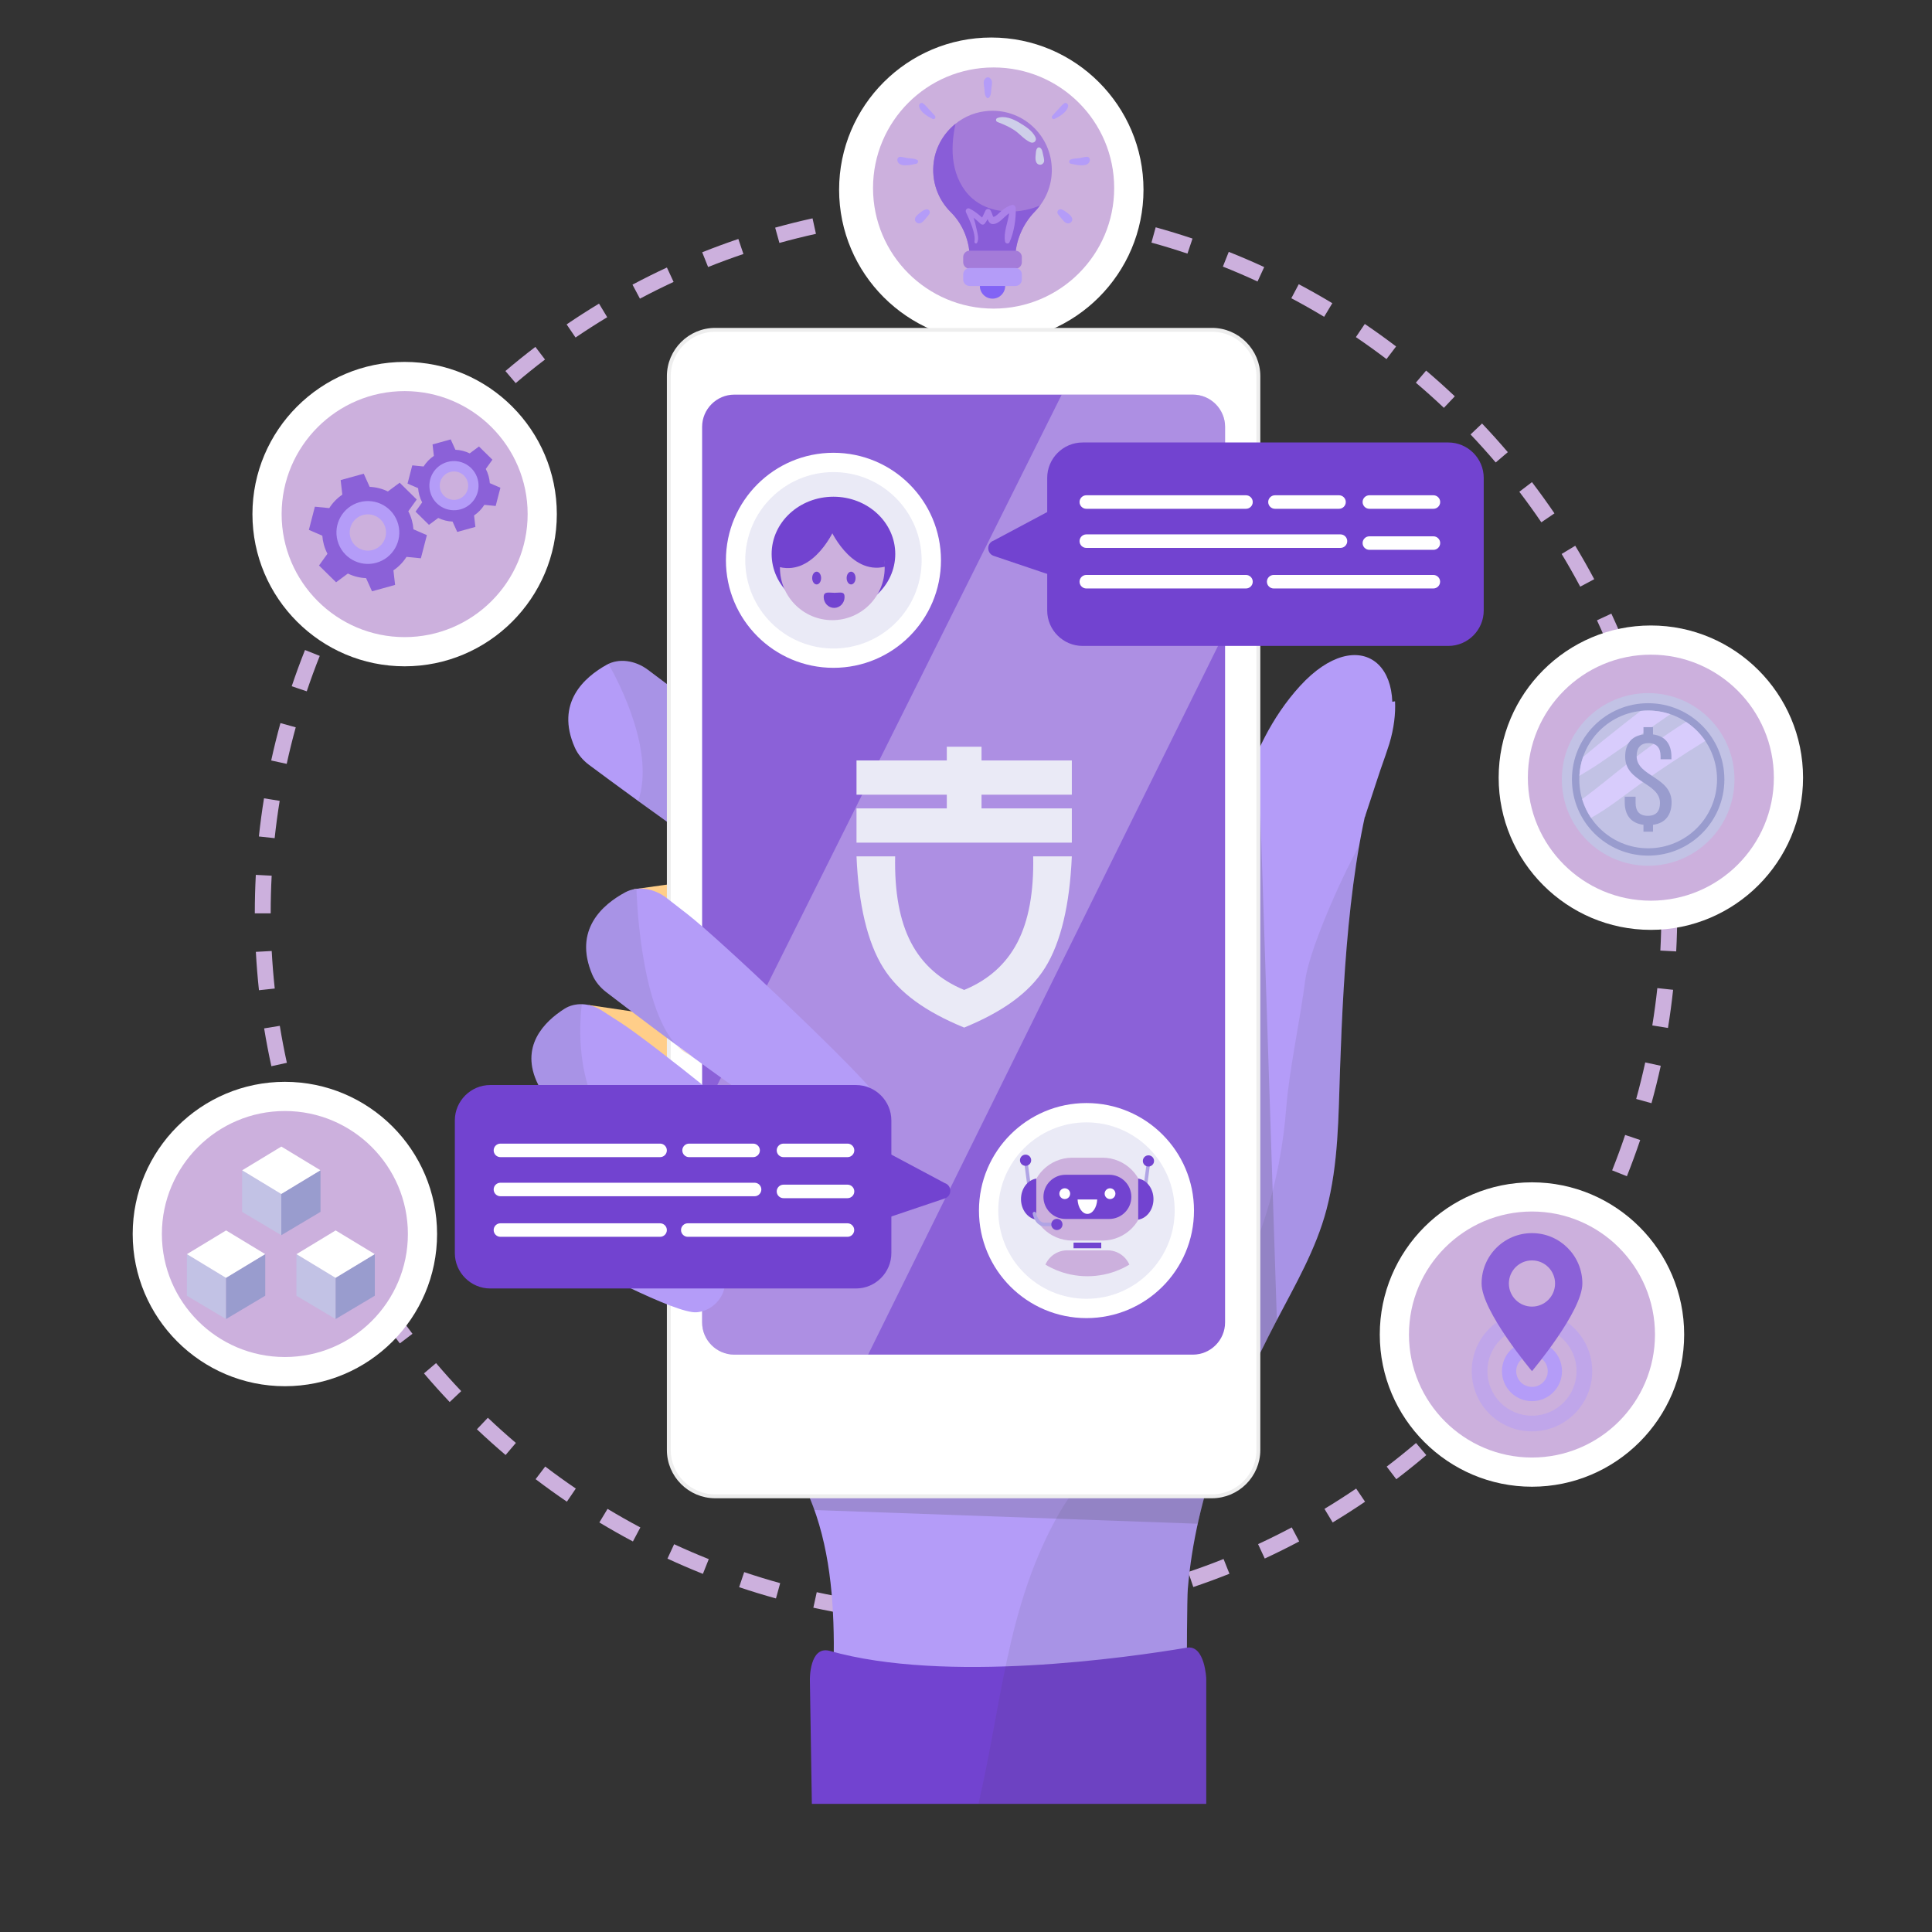 <?xml version="1.0" encoding="UTF-8" standalone="no"?>
<!-- Created with Inkscape (http://www.inkscape.org/) -->

<svg
   xmlns:dc="http://purl.org/dc/elements/1.1/"
   xmlns:cc="http://creativecommons.org/ns#"
   xmlns:rdf="http://www.w3.org/1999/02/22-rdf-syntax-ns#"
   xmlns:svg="http://www.w3.org/2000/svg"
   xmlns="http://www.w3.org/2000/svg"
   xmlns:sodipodi="http://sodipodi.sourceforge.net/DTD/sodipodi-0.dtd"
   xmlns:inkscape="http://www.inkscape.org/namespaces/inkscape"
   version="1.1"
   id="svg2"
   xml:space="preserve"
   width="666.667"
   height="666.667"
   viewBox="0 0 666.667 666.667"
   sodipodi:docname="home_greenhouse.svg"
   inkscape:version="0.92.1 r15371"><rect x="0" y="0" width="666.667" height="666.667" fill="#333333" stroke="none"/><defs
     id="defs6"><clipPath
       clipPathUnits="userSpaceOnUse"
       id="clipPath20"><path
         d="M 0,500 H 500 V 0 H 0 Z"
         id="path18"
         inkscape:connector-curvature="0" /></clipPath><clipPath
       clipPathUnits="userSpaceOnUse"
       id="clipPath44"><path
         d="m 253.281,281.267 h 98.576 V 33.166 h -98.576 z"
         id="path42"
         inkscape:connector-curvature="0" /></clipPath><clipPath
       clipPathUnits="userSpaceOnUse"
       id="clipPath92"><path
         d="m 157.515,329.032 h 35.578 v -48.394 h -35.578 z"
         id="path90"
         inkscape:connector-curvature="0" /></clipPath><clipPath
       clipPathUnits="userSpaceOnUse"
       id="clipPath108"><path
         d="M 178.968,305.33 H 330.536 V 105.683 H 178.968 Z"
         id="path106"
         inkscape:connector-curvature="0" /></clipPath><clipPath
       clipPathUnits="userSpaceOnUse"
       id="clipPath132"><path
         d="M 181.755,397.968 H 317.128 V 149.459 H 181.755 Z"
         id="path130"
         inkscape:connector-curvature="0" /></clipPath><clipPath
       clipPathUnits="userSpaceOnUse"
       id="clipPath316"><path
         d="m 151.729,270.02 h 23.34 v -40.399 h -23.34 z"
         id="path314"
         inkscape:connector-curvature="0" /></clipPath><clipPath
       clipPathUnits="userSpaceOnUse"
       id="clipPath336"><path
         d="m 137.562,240.163 h 22.169 V 205.02 h -22.169 z"
         id="path334"
         inkscape:connector-curvature="0" /></clipPath><clipPath
       clipPathUnits="userSpaceOnUse"
       id="clipPath352"><path
         d="M 139.958,197.23 H 157.21 V 169.59 H 139.958 Z"
         id="path350"
         inkscape:connector-curvature="0" /></clipPath><clipPath
       clipPathUnits="userSpaceOnUse"
       id="clipPath428"><path
         d="M 73.025,424.889 H 126.075 V 352.201 H 73.025 Z"
         id="path426"
         inkscape:connector-curvature="0" /></clipPath><clipPath
       clipPathUnits="userSpaceOnUse"
       id="clipPath496"><path
         d="M 37.466,266.962 H 91.84 V 193.531 H 37.466 Z"
         id="path494"
         inkscape:connector-curvature="0" /></clipPath><clipPath
       clipPathUnits="userSpaceOnUse"
       id="clipPath544"><path
         d="m 391.993,339.292 h 54.704 v -73.606 h -54.704 z"
         id="path542"
         inkscape:connector-curvature="0" /></clipPath><clipPath
       clipPathUnits="userSpaceOnUse"
       id="clipPath572"><path
         d="m 380.978,160.783 h 31.191 v -31.191 h -31.191 z"
         id="path570"
         inkscape:connector-curvature="0" /></clipPath><clipPath
       clipPathUnits="userSpaceOnUse"
       id="clipPath592"><path
         d="m 357.175,194.064 h 53.259 v -72.81 h -53.259 z"
         id="path590"
         inkscape:connector-curvature="0" /></clipPath><clipPath
       clipPathUnits="userSpaceOnUse"
       id="clipPath610"><path
         d="M 0,500 H 500 V 0 H 0 Z"
         id="path608"
         inkscape:connector-curvature="0" /></clipPath><clipPath
       clipPathUnits="userSpaceOnUse"
       id="clipPath172"><path
         d="m 53.367,339.392 c 0,-21.485 17.417,-38.902 38.902,-38.902 v 0 c 21.484,0 38.901,17.417 38.901,38.902 v 0 c 0,21.484 -17.417,38.901 -38.901,38.901 v 0 c -21.485,0 -38.902,-17.417 -38.902,-38.901"
         id="path170"
         inkscape:connector-curvature="0" /></clipPath></defs><sodipodi:namedview
     pagecolor="#ffffff"
     bordercolor="#666666"
     borderopacity="1"
     objecttolerance="10"
     gridtolerance="10"
     guidetolerance="10"
     inkscape:pageopacity="0"
     inkscape:pageshadow="2"
     inkscape:window-width="1366"
     inkscape:window-height="704"
     id="namedview4"
     showgrid="false"
     inkscape:zoom="0.70799996"
     inkscape:cx="441.14619"
     inkscape:cy="283.13979"
     inkscape:window-x="0"
     inkscape:window-y="27"
     inkscape:window-maximized="1"
     inkscape:current-layer="g14" /><g
     id="g10"
     inkscape:groupmode="layer"
     inkscape:label="317342-P8X0WG-1"
     transform="matrix(1.333,0,0,-1.333,0,666.667)"><g
       id="g14"><g
         transform="translate(240.163,443.525)"
         id="g22"><path
           inkscape:connector-curvature="0"
           id="path24"
           style="fill:#ccb0dd;fill-opacity:1;fill-rule:nonzero;stroke:none"
           d="M 0,0 -0.222,4.104 C 3.077,4.283 6.43,4.375 9.744,4.377 L 9.747,0.268 C 6.506,0.265 3.227,0.175 0,0 m 29.208,-0.754 c -3.209,0.342 -6.479,0.602 -9.716,0.772 l 0.216,4.103 c 3.309,-0.173 6.653,-0.439 9.937,-0.789 z m -48.581,-1.347 -0.663,4.056 c 3.263,0.534 6.586,0.985 9.878,1.341 l 0.442,-4.085 c -3.218,-0.349 -6.467,-0.79 -9.657,-1.312 m 67.817,-1.766 c -3.165,0.69 -6.387,1.302 -9.576,1.818 l 0.657,4.056 c 3.262,-0.528 6.557,-1.153 9.794,-1.858 z m -86.847,-2.42 -1.1,3.959 c 3.19,0.887 6.445,1.696 9.676,2.407 l 0.883,-4.014 c -3.159,-0.694 -6.34,-1.486 -9.459,-2.352 m 105.63,-2.764 c -3.062,1.029 -6.198,1.987 -9.32,2.849 L 59,-2.241 c 3.194,-0.882 6.402,-1.863 9.536,-2.914 z m -124.091,-3.471 -1.525,3.816 c 3.075,1.229 6.223,2.389 9.356,3.447 l 1.315,-3.894 c -3.063,-1.034 -6.14,-2.167 -9.146,-3.369 m 142.233,-3.744 c -2.949,1.363 -5.967,2.66 -8.972,3.855 l 1.519,3.818 c 3.073,-1.222 6.161,-2.549 9.176,-3.943 z m -159.877,-4.446 -1.93,3.628 c 2.918,1.552 5.917,3.045 8.912,4.435 l 1.73,-3.727 c -2.928,-1.36 -5.859,-2.818 -8.712,-4.336 m 177.115,-4.695 c -2.776,1.671 -5.635,3.288 -8.494,4.804 l 1.924,3.631 c 2.926,-1.551 5.849,-3.205 8.688,-4.914 z m -193.782,-5.365 -2.311,3.398 c 2.735,1.859 5.556,3.668 8.386,5.376 l 2.123,-3.518 c -2.767,-1.671 -5.525,-3.439 -8.198,-5.256 m 209.924,-5.583 c -2.584,1.963 -5.249,3.878 -7.922,5.691 l 2.306,3.401 c 2.734,-1.855 5.459,-3.813 8.102,-5.821 z m -225.418,-6.223 -2.664,3.131 c 2.523,2.145 5.134,4.249 7.762,6.251 l 2.49,-3.27 c -2.569,-1.957 -5.122,-4.013 -7.588,-6.112 m 240.278,-6.397 c -2.355,2.227 -4.798,4.418 -7.261,6.509 l 2.66,3.133 c 2.519,-2.139 5.017,-4.379 7.425,-6.657 z m -254.421,-7.012 -2.983,2.826 c 2.276,2.404 4.648,4.777 7.047,7.052 l 2.828,-2.982 c -2.347,-2.225 -4.665,-4.545 -6.892,-6.896 m 267.834,-7.126 c -2.095,2.46 -4.287,4.899 -6.516,7.249 l 2.981,2.828 c 2.28,-2.403 4.521,-4.897 6.664,-7.413 z m -280.457,-7.731 -3.271,2.488 c 2.003,2.633 4.106,5.248 6.251,7.772 l 3.132,-2.661 c -2.097,-2.468 -4.154,-5.025 -6.112,-7.599 m 292.267,-7.76 c -1.822,2.675 -3.737,5.334 -5.697,7.904 l 3.269,2.491 c 2.004,-2.628 3.963,-5.348 5.824,-8.083 z m -303.22,-8.378 -3.521,2.121 c 1.711,2.839 3.52,5.666 5.38,8.405 l 3.4,-2.309 c -1.818,-2.676 -3.587,-5.441 -5.259,-8.217 m 313.284,-8.286 c -1.518,2.852 -3.135,5.701 -4.806,8.467 l 3.517,2.125 c 1.71,-2.83 3.364,-5.743 4.917,-8.66 z m -322.43,-8.95 -3.73,1.726 c 1.391,3.005 2.885,6.014 4.439,8.944 l 3.63,-1.927 c -1.52,-2.863 -2.98,-5.805 -4.339,-8.743 m 330.626,-8.692 c -1.203,3.006 -2.502,6.011 -3.858,8.931 l 3.727,1.731 c 1.388,-2.986 2.715,-6.059 3.948,-9.135 z m -337.846,-9.446 -3.896,1.309 c 1.056,3.142 2.213,6.298 3.441,9.38 l 3.818,-1.52 c -1.2,-3.013 -2.331,-6.098 -3.363,-9.169 m 344.087,-9.015 c -0.87,3.118 -1.833,6.252 -2.87,9.316 l 3.893,1.316 c 1.06,-3.135 2.047,-6.341 2.935,-9.529 z m -349.277,-9.767 -4.015,0.877 c 0.706,3.233 1.51,6.489 2.392,9.68 l 3.961,-1.095 c -0.861,-3.119 -1.648,-6.302 -2.338,-9.462 m 353.469,-9.261 c -0.524,3.189 -1.141,6.41 -1.838,9.572 l 4.014,0.884 c 0.713,-3.235 1.343,-6.529 1.879,-9.791 z m -356.587,-9.973 -4.086,0.436 c 0.353,3.296 0.799,6.62 1.328,9.881 l 4.056,-0.657 c -0.516,-3.189 -0.953,-6.438 -1.298,-9.66 m 358.691,-9.398 c -0.174,3.224 -0.441,6.493 -0.791,9.714 l 4.085,0.444 c 0.359,-3.295 0.631,-6.638 0.81,-9.935 z m -359.72,-10.064 h -4.109 v 0.129 c 0,3.254 0.087,6.57 0.26,9.833 l 4.103,-0.216 c -0.168,-3.192 -0.253,-6.435 -0.253,-9.64 z m 363.837,-9.855 -4.104,0.218 c 0.172,3.23 0.259,6.508 0.259,9.743 v 0.213 h 4.109 v -0.213 c 0,-3.307 -0.089,-6.659 -0.264,-9.961 m -366.871,-10.047 c -0.355,3.282 -0.625,6.625 -0.804,9.934 l 4.103,0.221 c 0.175,-3.236 0.44,-6.505 0.786,-9.714 z m 364.741,-9.77 -4.057,0.66 c 0.518,3.184 0.957,6.434 1.304,9.659 l 4.085,-0.44 c -0.355,-3.297 -0.803,-6.621 -1.332,-9.879 m -361.529,-9.9 c -0.711,3.232 -1.34,6.527 -1.873,9.793 l 4.056,0.66 c 0.521,-3.192 1.137,-6.412 1.831,-9.572 z m 357.262,-9.573 -3.96,1.098 c 0.864,3.121 1.653,6.305 2.344,9.461 l 4.015,-0.879 c -0.707,-3.228 -1.514,-6.484 -2.399,-9.68 m -351.929,-9.634 c -1.058,3.133 -2.043,6.34 -2.929,9.529 l 3.96,1.1 c 0.866,-3.12 1.829,-6.254 2.862,-9.317 z m 345.561,-9.276 -3.817,1.524 c 1.2,3.01 2.334,6.095 3.368,9.166 l 3.894,-1.311 c -1.057,-3.142 -2.218,-6.297 -3.445,-9.379 m -338.177,-9.22 c -1.391,3.002 -2.717,6.076 -3.94,9.138 l 3.817,1.524 c 1.195,-2.994 2.491,-6 3.852,-8.934 z m 329.781,-8.895 -3.629,1.928 c 1.52,2.861 2.982,5.805 4.344,8.742 l 3.729,-1.728 c -1.394,-3.006 -2.889,-6.014 -4.444,-8.942 m -320.437,-8.683 c -1.709,2.832 -3.361,5.748 -4.911,8.664 l 3.629,1.929 c 1.515,-2.853 3.13,-5.701 4.801,-8.47 z m 310.131,-8.403 -3.399,2.311 c 1.821,2.677 3.591,5.441 5.264,8.215 l 3.52,-2.122 c -1.712,-2.837 -3.524,-5.666 -5.385,-8.404 m -298.938,-8.07 c -2.007,2.637 -3.966,5.357 -5.82,8.088 l 3.399,2.308 c 1.814,-2.67 3.728,-5.33 5.691,-7.908 z m 286.854,-7.793 -3.13,2.662 c 2.094,2.461 4.151,5.018 6.117,7.596 l 3.269,-2.489 c -2.01,-2.64 -4.115,-5.253 -6.256,-7.769 m -273.945,-7.389 c -2.277,2.405 -4.518,4.899 -6.659,7.418 l 3.13,2.662 c 2.094,-2.463 4.285,-4.904 6.511,-7.252 z m 260.229,-7.078 -2.825,2.984 c 2.345,2.219 4.665,4.54 6.895,6.891 l 2.983,-2.826 c -2.282,-2.408 -4.655,-4.779 -7.053,-7.049 m -245.758,-6.633 c -2.526,2.149 -5.022,4.389 -7.421,6.662 l 2.827,2.983 c 2.345,-2.223 4.787,-4.414 7.256,-6.514 z m 230.574,-6.271 -2.488,3.269 c 2.568,1.955 5.123,4.01 7.593,6.11 l 2.661,-3.133 c -2.526,-2.147 -5.139,-4.248 -7.766,-6.246 m -214.706,-5.809 c -2.739,1.862 -5.464,3.822 -8.099,5.828 l 2.49,3.27 c 2.575,-1.961 5.239,-3.879 7.918,-5.697 z m 198.23,-5.379 -2.122,3.518 c 2.767,1.67 5.526,3.437 8.202,5.254 l 2.308,-3.401 c -2.736,-1.857 -5.558,-3.666 -8.388,-5.371 m -181.141,-4.92 c -2.931,1.557 -5.854,3.211 -8.685,4.92 l 2.122,3.518 c 2.768,-1.668 5.625,-3.287 8.49,-4.809 z m 163.562,-4.42 -1.73,3.729 c 2.935,1.359 5.866,2.818 8.716,4.332 l 1.928,-3.631 c -2.914,-1.547 -5.913,-3.039 -8.914,-4.43 m -145.445,-3.97 c -3.074,1.224 -6.16,2.554 -9.173,3.949 l 1.726,3.728 c 2.945,-1.363 5.963,-2.662 8.968,-3.859 z m 126.947,-3.408 -1.314,3.894 c 3.072,1.035 6.15,2.166 9.149,3.363 l 1.523,-3.816 c -3.068,-1.225 -6.216,-2.383 -9.358,-3.441 m -108.034,-2.954 c -3.191,0.881 -6.399,1.864 -9.534,2.92 l 1.31,3.895 c 3.065,-1.031 6.2,-1.992 9.319,-2.856 z m 88.825,-2.373 -0.881,4.014 c 3.162,0.693 6.345,1.484 9.46,2.348 l 1.097,-3.961 c -3.186,-0.883 -6.442,-1.692 -9.676,-2.401 m -69.353,-1.888 c -3.263,0.529 -6.559,1.158 -9.794,1.865 l 0.878,4.014 c 3.163,-0.692 6.384,-1.305 9.574,-1.823 z m 49.681,-1.319 -0.441,4.086 c 3.22,0.346 6.469,0.785 9.659,1.307 l 0.662,-4.057 c -3.263,-0.531 -6.587,-0.982 -9.88,-1.336 m -29.865,-0.806 c -3.297,0.174 -6.64,0.443 -9.935,0.795 l 0.436,4.086 c 3.223,-0.344 6.493,-0.606 9.717,-0.778 z m 9.964,-0.262 -0.002,4.109 c 3.242,0.002 6.521,0.09 9.748,0.262 l 0.219,-4.101 c -3.299,-0.178 -6.652,-0.268 -9.965,-0.27" /></g><g
         transform="translate(336.568,322.59)"
         id="g26"><path
           inkscape:connector-curvature="0"
           id="path28"
           style="fill:#b49cf8;fill-opacity:1;fill-rule:nonzero;stroke:none"
           d="m 0,0 c -15.183,-16.571 -17.418,-39.809 -17.418,-39.809 0,0 -11.533,-19.115 -28.592,-23.115 l -10.863,9.811 -83.842,-8.985 -23.374,-15.57 0.808,-47.498 c 3.198,-16.986 6.58,-34.629 13.226,-50.688 5.12,-12.371 16.466,-19.867 21.977,-31.751 11.549,-24.901 5.948,-54.971 6.343,-81.729 h 92.443 c -0.051,0 -0.186,50.715 0.199,55.48 1.965,24.342 11.703,47.948 22.906,69.397 4.901,9.385 10.3,18.607 13.01,28.92 3.106,11.824 3.078,24.125 3.495,36.254 0.928,26.969 2.762,59.133 11.116,81.985 C 29.786,5.557 15.182,16.569 0,0" /></g><g
         transform="translate(290.559,262.01)"
         id="g30"><path
           inkscape:connector-curvature="0"
           id="path32"
           style="fill:#f1dbcb;fill-opacity:1;fill-rule:nonzero;stroke:none"
           d="M 0,0 -9.793,7.583 -13.154,7.221 -1.999,-4.344 C -1.341,-2.891 -0.671,-1.443 0,0" /></g><g
         transform="translate(210.16,33.166)"
         id="g34"><path
           inkscape:connector-curvature="0"
           id="path36"
           style="fill:#7243d0;fill-opacity:1;fill-rule:nonzero;stroke:none"
           d="m 0,0 h 102.091 v 32.416 c 0,0 -0.335,8.775 -5.003,8.023 -0.006,-10e-4 -0.01,-10e-4 -0.016,-10e-4 C 81.725,37.852 34.583,31.084 4.553,39.625 4.55,39.627 4.547,39.627 4.543,39.627 -0.653,40.936 -0.512,32.123 -0.512,32.123 Z" /></g><g
         id="g38"><g
           id="g40" /><g
           id="g52"><g
             style="opacity:0.1"
             id="g50"
             clip-path="url(#clipPath44)"><g
               id="g48"
               transform="translate(312.251,33.166)"><path
                 inkscape:connector-curvature="0"
                 id="path46"
                 style="fill:#414042;fill-opacity:1;fill-rule:nonzero;stroke:none"
                 d="m 0,0 v 32.416 c 0,0 -0.335,8.775 -5.003,8.023 0.037,7.584 0.107,13.633 0.228,15.131 1.964,24.342 11.703,47.948 22.905,69.397 4.901,9.385 10.301,18.607 13.011,28.92 3.105,11.824 3.078,24.125 3.495,36.254 0.635,18.437 1.695,39.3 4.97,57.96 C 34.184,238.218 26.533,220.527 25.605,213.07 24.509,204.266 21.436,189.602 20.742,180.52 17.547,138.789 -3.115,115.748 -16.473,100.451 -26.944,88.461 -32.796,85.088 -39.111,73.375 -51.668,50.09 -52.925,26.113 -58.97,0 Z" /></g></g></g></g><g
         transform="translate(361.125,318.579)"
         id="g54"><path
           inkscape:connector-curvature="0"
           id="path56"
           style="fill:#b49cf8;fill-opacity:1;fill-rule:nonzero;stroke:none"
           d="m 0,0 c -11.419,-1.548 -11.792,-11.692 -12.273,-19.69 -0.402,-6.657 2.855,-9.361 4.454,-10.282 1.861,5.517 3.54,10.974 5.361,16.017 l 0.966,2.91 C -0.248,-6.938 0.159,-3.131 0,0" /></g><g
         transform="translate(158.046,172.283)"
         id="g58"><path
           inkscape:connector-curvature="0"
           id="path60"
           style="fill:#ffebde;fill-opacity:1;fill-rule:nonzero;stroke:none"
           d="m 0,0 3.714,7.018 c 0.326,0.615 1.1,0.832 1.699,0.476 l 5.334,-3.172 c 1.591,-0.947 2.28,-2.894 1.637,-4.631 L 12.123,-1.016 C 11.308,-3.219 8.876,-4.359 6.661,-3.58 L 0.559,-1.432 C -0.025,-1.225 -0.29,-0.549 0,0" /></g><g
         transform="translate(175.903,198.342)"
         id="g62"><path
           inkscape:connector-curvature="0"
           id="path64"
           style="fill:#ffebde;fill-opacity:1;fill-rule:nonzero;stroke:none"
           d="M 0,0 5.144,6.922 C 5.595,7.529 6.463,7.635 7.046,7.154 L 12.25,2.869 c 1.553,-1.279 1.971,-3.484 0.995,-5.242 L 12.848,-3.088 C 11.609,-5.318 8.811,-6.143 6.561,-4.941 L 0.364,-1.627 C -0.229,-1.311 -0.401,-0.539 0,0" /></g><g
         transform="translate(194.816,217.594)"
         id="g66"><path
           inkscape:connector-curvature="0"
           id="path68"
           style="fill:#ffebde;fill-opacity:1;fill-rule:nonzero;stroke:none"
           d="M 0,0 5.529,7.674 C 6.014,8.346 6.946,8.463 7.573,7.932 L 13.166,3.18 c 1.668,-1.418 2.118,-3.862 1.069,-5.811 L 13.808,-3.424 C 12.477,-5.896 9.469,-6.811 7.051,-5.477 L 0.392,-1.805 C -0.246,-1.453 -0.431,-0.6 0,0" /></g><g
         transform="translate(151.375,197.168)"
         id="g70"><path
           inkscape:connector-curvature="0"
           id="path72"
           style="fill:#ffce89;fill-opacity:1;fill-rule:nonzero;stroke:none"
           d="M 0,0 28.333,-4.5 25,-26.168 Z" /></g><g
         transform="translate(152.304,239.975)"
         id="g74"><path
           inkscape:connector-curvature="0"
           id="path76"
           style="fill:#ffce89;fill-opacity:1;fill-rule:nonzero;stroke:none"
           d="M 0,0 27.404,-4.057 24.071,-25.725 Z" /></g><g
         transform="translate(164.02,269.922)"
         id="g78"><path
           inkscape:connector-curvature="0"
           id="path80"
           style="fill:#ffce89;fill-opacity:1;fill-rule:nonzero;stroke:none"
           d="M 0,0 30.312,4.265 26.635,-25.797 Z" /></g><g
         transform="translate(157.071,328.05)"
         id="g82"><path
           inkscape:connector-curvature="0"
           id="path84"
           style="fill:#b49cf8;fill-opacity:1;fill-rule:nonzero;stroke:none"
           d="m 0,0 c -5.822,-3.227 -13.378,-9.895 -8.272,-21.436 0.776,-1.755 2.092,-3.304 3.681,-4.487 10.291,-7.663 53.001,-39.172 60.737,-40.111 8.809,-1.072 14.999,8.235 8.157,16.069 -7.052,8.076 -39.904,38.319 -48.236,44.582 l -5.401,4.059 C 7.358,1.163 3.127,1.733 0,0" /></g><g
         id="g86"><g
           id="g88" /><g
           id="g100"><g
             style="opacity:0.1"
             id="g98"
             clip-path="url(#clipPath92)"><g
               id="g96"
               transform="translate(173.139,322.666)"><path
                 inkscape:connector-curvature="0"
                 id="path94"
                 style="fill:#414042;fill-opacity:1;fill-rule:nonzero;stroke:none"
                 d="m 0,0 -5.401,4.06 c -3.158,2.373 -7.146,2.976 -10.223,1.521 3.077,-5.433 12.008,-22.892 7.698,-35.48 5.126,-3.723 11.075,-7.985 17.03,-12.13 l 10.851,24.675 C 11.455,-9.606 3.528,-2.652 0,0" /></g></g></g></g><g
         id="g102"><g
           id="g104" /><g
           id="g116"><g
             style="opacity:0.2"
             id="g114"
             clip-path="url(#clipPath108)"><g
               id="g112"
               transform="translate(330.381,158.133)"><path
                 inkscape:connector-curvature="0"
                 id="path110"
                 style="fill:#414042;fill-opacity:1;fill-rule:nonzero;stroke:none"
                 d="m 0,0 c 0.051,0.099 0.104,0.196 0.155,0.295 l -4.786,146.902 c -7.496,-13.87 -6.599,-40.549 -6.599,-40.549 0,0 -11.534,-19.115 -28.592,-23.115 l -10.864,9.811 -83.841,-8.985 -16.886,-11.248 V 12.157 c 2.006,-8.047 4.41,-15.977 7.546,-23.553 5.119,-12.372 16.465,-19.868 21.977,-31.752 0.875,-1.888 1.641,-3.808 2.329,-5.751 l 99.246,-3.551 C -16.289,-34.128 -8.581,-16.43 0,0" /></g></g></g></g><path
         inkscape:connector-curvature="0"
         id="path556-0"
         style="fill:#ffffff;fill-opacity:1;fill-rule:nonzero;stroke:none;stroke-width:1"
         d="m 256.613,411.617 c -21.724,0 -39.398,17.674 -39.398,39.396 0,21.725 17.674,39.399 39.398,39.399 21.724,0 39.397,-17.674 39.397,-39.399 0,-21.722 -17.673,-39.396 -39.397,-39.396" /><g
         transform="translate(313.75,112.781)"
         id="g118"><path
           inkscape:connector-curvature="0"
           id="path120"
           style="fill:#ffffff;fill-opacity:1;fill-rule:nonzero;stroke:#eeeeee;stroke-opacity:1"
           d="m 0,0 h -128.618 c -6.6,0 -12,5.398 -12,12 v 277.962 c 0,6.6 5.4,12 12,12 H 0 c 6.6,0 12,-5.4 12,-12 V 12 C 12,5.398 6.6,0 0,0" /></g><g
         transform="translate(308.794,149.459)"
         id="g122"><path
           inkscape:connector-curvature="0"
           id="path124"
           style="fill:#8b61d8;fill-opacity:1;fill-rule:nonzero;stroke:none"
           d="m 0,0 h -118.706 c -4.583,0 -8.333,3.75 -8.333,8.334 v 231.842 c 0,4.583 3.75,8.333 8.333,8.333 H 0 c 4.584,0 8.334,-3.75 8.334,-8.333 V 8.334 C 8.334,3.75 4.584,0 0,0" /></g><g
         id="g126"><g
           id="g128" /><g
           id="g140"><g
             style="opacity:0.29"
             id="g138"
             clip-path="url(#clipPath132)"><g
               id="g136"
               transform="translate(308.794,397.968)"><path
                 inkscape:connector-curvature="0"
                 id="path134"
                 style="fill:#ffffff;fill-opacity:1;fill-rule:nonzero;stroke:none"
                 d="m 0,0 h -33.956 l -93.083,-186.589 v -53.586 c 0,-4.584 3.75,-8.334 8.333,-8.334 h 34.634 L 8.334,-61.343 v 53.01 C 8.334,-3.75 4.584,0 0,0" /></g></g></g></g><g
         transform="translate(257.125,130.603)"
         id="g142"><path
           inkscape:connector-curvature="0"
           id="path144"
           style="fill:#ffffff;fill-opacity:1;fill-rule:nonzero;stroke:none"
           d="m 0,0 c 0,-5.557 -4.505,-10.063 -10.063,-10.063 -5.557,0 -10.062,4.506 -10.062,10.063 0,5.559 4.505,10.063 10.062,10.063 C -4.505,10.063 0,5.559 0,0" /></g><g
         transform="translate(274.688,404.792)"
         id="g146"><path
           inkscape:connector-curvature="0"
           id="path148"
           style="fill:#ffffff;fill-opacity:1;fill-rule:nonzero;stroke:none"
           d="m 0,0 h -45.625 c -1.341,0 -2.438,1.097 -2.438,2.438 0,1.34 1.097,2.437 2.438,2.437 H 0 C 1.341,4.875 2.438,3.778 2.438,2.438 2.438,1.097 1.341,0 0,0" /></g><g
         transform="translate(243.583,355.084)"
         id="g150"><path
           inkscape:connector-curvature="0"
           id="path152"
           style="fill:#ffffff;fill-opacity:1;fill-rule:nonzero;stroke:none"
           d="m 0,0 c 0,-15.372 -12.461,-27.834 -27.833,-27.834 -15.373,0 -27.834,12.462 -27.834,27.834 0,15.371 12.461,27.833 27.834,27.833 C -12.461,27.833 0,15.371 0,0" /></g><g
         transform="translate(238.583,355.084)"
         id="g154"><path
           inkscape:connector-curvature="0"
           id="path156"
           style="fill:#c2c2e5;fill-opacity:0.333;fill-rule:nonzero;stroke:none"
           d="m 0,0 c 0,-12.611 -10.223,-22.834 -22.833,-22.834 -12.611,0 -22.834,10.223 -22.834,22.834 0,12.61 10.223,22.833 22.834,22.833 C -10.223,22.833 0,12.61 0,0" /></g><g
         transform="translate(231.751,356.715)"
         id="g158"><path
           inkscape:connector-curvature="0"
           id="path160"
           style="fill:#7243d0;fill-opacity:1;fill-rule:nonzero;stroke:none"
           d="m 0,0 c 0,-8.189 -7.164,-14.827 -16.001,-14.827 -8.838,0 -16.002,6.638 -16.002,14.827 0,8.189 7.164,14.827 16.002,14.827 C -7.164,14.827 0,8.189 0,0" /></g><g
         transform="translate(229.011,353.143)"
         id="g162"><path
           inkscape:connector-curvature="0"
           id="path164"
           style="fill:#ccb0dd;fill-opacity:1;fill-rule:nonzero;stroke:none"
           d="m 0,0 c 0,-7.486 -6.069,-13.555 -13.555,-13.555 -7.486,0 -13.555,6.069 -13.555,13.555 0,7.486 6.069,13.555 13.555,13.555 C -6.069,13.555 0,7.486 0,0" /></g><g
         transform="translate(214.722,363.553)"
         id="g166"><path
           inkscape:connector-curvature="0"
           id="path168"
           style="fill:#7243d0;fill-opacity:1;fill-rule:nonzero;stroke:none"
           d="m 0,0 c 0,0 5.249,-12.331 14.35,-10.129 0,0 0.147,15.818 -13.029,14.35 L -1.174,3.732 Z" /></g><g
         transform="translate(216.154,363.455)"
         id="g170"><path
           inkscape:connector-curvature="0"
           id="path172"
           style="fill:#7243d0;fill-opacity:1;fill-rule:nonzero;stroke:none"
           d="m 0,0 c 0,0 -5.248,-12.331 -14.35,-10.129 0,0 -0.184,15.157 12.992,13.69 z" /></g><g
         transform="translate(221.476,350.488)"
         id="g174"><path
           inkscape:connector-curvature="0"
           id="path176"
           style="fill:#7243d0;fill-opacity:1;fill-rule:nonzero;stroke:none"
           d="m 0,0 c 0,-0.912 -0.518,-1.652 -1.156,-1.652 -0.639,0 -1.157,0.74 -1.157,1.652 0,0.912 0.518,1.65 1.157,1.65 C -0.518,1.65 0,0.912 0,0" /></g><g
         transform="translate(212.557,350.488)"
         id="g178"><path
           inkscape:connector-curvature="0"
           id="path180"
           style="fill:#7243d0;fill-opacity:1;fill-rule:nonzero;stroke:none"
           d="m 0,0 c 0,-0.912 -0.518,-1.652 -1.156,-1.652 -0.639,0 -1.157,0.74 -1.157,1.652 0,0.912 0.518,1.65 1.157,1.65 C -0.518,1.65 0,0.912 0,0" /></g><g
         transform="translate(218.631,345.574)"
         id="g182"><path
           inkscape:connector-curvature="0"
           id="path184"
           style="fill:#7243d0;fill-opacity:1;fill-rule:nonzero;stroke:none"
           d="m 0,0 c 0,-1.553 -1.21,-2.812 -2.704,-2.812 -1.493,0 -2.703,1.259 -2.703,2.812 0,1.552 1.338,1.097 2.831,1.097 C -1.083,1.097 0,1.552 0,0" /></g><g
         transform="translate(309.083,186.75)"
         id="g186"><path
           inkscape:connector-curvature="0"
           id="path188"
           style="fill:#ffffff;fill-opacity:1;fill-rule:nonzero;stroke:none"
           d="m 0,0 c 0,-15.373 -12.461,-27.834 -27.833,-27.834 -15.372,0 -27.833,12.461 -27.833,27.834 0,15.371 12.461,27.834 27.833,27.834 C -12.461,27.834 0,15.371 0,0" /></g><g
         transform="translate(304.083,186.75)"
         id="g190"><path
           inkscape:connector-curvature="0"
           id="path192"
           style="fill:#eaeaf6;fill-opacity:1;fill-rule:nonzero;stroke:none"
           d="m 0,0 c 0,-12.611 -10.223,-22.834 -22.833,-22.834 -12.61,0 -22.833,10.223 -22.833,22.834 0,12.609 10.223,22.834 22.833,22.834 C -10.223,22.834 0,12.609 0,0" /></g><g
         transform="translate(374.917,332.917)"
         id="g258"><path
           inkscape:connector-curvature="0"
           id="path260"
           style="fill:#7243d0;fill-opacity:1;fill-rule:nonzero;stroke:none"
           d="m 0,0 h -94.667 c -5.042,0 -9.167,4.125 -9.167,9.167 V 43.5 c 0,5.042 4.125,9.167 9.167,9.167 H 0 c 5.041,0 9.166,-4.125 9.166,-9.167 V 9.167 C 9.166,4.125 5.041,0 0,0" /></g><g
         transform="translate(276.417,370.417)"
         id="g262"><path
           inkscape:connector-curvature="0"
           id="path264"
           style="fill:#7243d0;fill-opacity:1;fill-rule:nonzero;stroke:none"
           d="m 0,0 -19.143,-10.213 c -1.92,-0.623 -1.937,-3.334 -0.024,-3.979 L 0.5,-20.833" /></g><g
         transform="translate(322.542,368.417)"
         id="g266"><path
           inkscape:connector-curvature="0"
           id="path268"
           style="fill:#ffffff;fill-opacity:1;fill-rule:nonzero;stroke:none"
           d="m 0,0 h -41.334 c -0.962,0 -1.75,0.788 -1.75,1.75 0,0.962 0.788,1.75 1.75,1.75 H 0 C 0.962,3.5 1.75,2.712 1.75,1.75 1.75,0.788 0.962,0 0,0" /></g><g
         transform="translate(322.542,347.792)"
         id="g270"><path
           inkscape:connector-curvature="0"
           id="path272"
           style="fill:#ffffff;fill-opacity:1;fill-rule:nonzero;stroke:none"
           d="m 0,0 h -41.334 c -0.962,0 -1.75,0.788 -1.75,1.75 0,0.962 0.788,1.75 1.75,1.75 H 0 C 0.962,3.5 1.75,2.712 1.75,1.75 1.75,0.788 0.962,0 0,0" /></g><g
         transform="translate(371.042,347.792)"
         id="g274"><path
           inkscape:connector-curvature="0"
           id="path276"
           style="fill:#ffffff;fill-opacity:1;fill-rule:nonzero;stroke:none"
           d="m 0,0 h -41.334 c -0.962,0 -1.75,0.788 -1.75,1.75 0,0.962 0.788,1.75 1.75,1.75 H 0 C 0.962,3.5 1.75,2.712 1.75,1.75 1.75,0.788 0.962,0 0,0" /></g><g
         transform="translate(347,358.292)"
         id="g278"><path
           inkscape:connector-curvature="0"
           id="path280"
           style="fill:#ffffff;fill-opacity:1;fill-rule:nonzero;stroke:none"
           d="m 0,0 h -65.792 c -0.962,0 -1.75,0.788 -1.75,1.75 0,0.962 0.788,1.75 1.75,1.75 H 0 C 0.963,3.5 1.75,2.712 1.75,1.75 1.75,0.788 0.963,0 0,0" /></g><g
         transform="translate(346.625,368.417)"
         id="g282"><path
           inkscape:connector-curvature="0"
           id="path284"
           style="fill:#ffffff;fill-opacity:1;fill-rule:nonzero;stroke:none"
           d="m 0,0 h -16.583 c -0.963,0 -1.75,0.788 -1.75,1.75 0,0.962 0.787,1.75 1.75,1.75 H 0 C 0.963,3.5 1.75,2.712 1.75,1.75 1.75,0.788 0.963,0 0,0" /></g><g
         transform="translate(371.062,368.417)"
         id="g286"><path
           inkscape:connector-curvature="0"
           id="path288"
           style="fill:#ffffff;fill-opacity:1;fill-rule:nonzero;stroke:none"
           d="m 0,0 h -16.583 c -0.963,0 -1.75,0.788 -1.75,1.75 0,0.962 0.787,1.75 1.75,1.75 H 0 C 0.963,3.5 1.75,2.712 1.75,1.75 1.75,0.788 0.963,0 0,0" /></g><g
         transform="translate(371.062,357.792)"
         id="g290"><path
           inkscape:connector-curvature="0"
           id="path292"
           style="fill:#ffffff;fill-opacity:1;fill-rule:nonzero;stroke:none"
           d="m 0,0 h -16.583 c -0.963,0 -1.75,0.788 -1.75,1.75 0,0.962 0.787,1.75 1.75,1.75 H 0 C 0.963,3.5 1.75,2.712 1.75,1.75 1.75,0.788 0.963,0 0,0" /></g><g
         transform="translate(146.384,195.801)"
         id="g294"><path
           inkscape:connector-curvature="0"
           id="path296"
           style="fill:#b49cf8;fill-opacity:1;fill-rule:nonzero;stroke:none"
           d="m 0,0 c -3.915,-3.166 -8.915,-9.059 -5.011,-16.623 0.594,-1.15 1.554,-2.074 2.69,-2.695 7.36,-4.022 30.892,-16.504 36.266,-16.059 6.119,0.506 10.09,8.1 5.107,12.746 C 33.917,-17.844 7.411,0.594 7.411,0.594 5.044,1.904 2.103,1.701 0,0" /></g><g
         transform="translate(146.106,238.975)"
         id="g298"><path
           inkscape:connector-curvature="0"
           id="path300"
           style="fill:#b49cf8;fill-opacity:1;fill-rule:nonzero;stroke:none"
           d="m 0,0 c -5.148,-3.279 -11.751,-9.736 -6.784,-19.627 0.755,-1.504 1.991,-2.785 3.46,-3.725 9.521,-6.078 49.024,-31.041 56.029,-31.328 7.977,-0.328 13.265,8.377 6.849,14.852 -6.613,6.674 -37.187,31.211 -44.897,36.183 L 9.659,-0.422 C 6.598,1.553 2.765,1.76 0,0" /></g><g
         transform="translate(161.901,269.157)"
         id="g302"><path
           inkscape:connector-curvature="0"
           id="path304"
           style="fill:#b49cf8;fill-opacity:1;fill-rule:nonzero;stroke:none"
           d="m 0,0 c -5.869,-3.141 -13.523,-9.696 -8.59,-21.311 0.751,-1.768 2.043,-3.336 3.614,-4.543 10.177,-7.814 52.414,-39.953 60.135,-41.008 8.792,-1.201 15.119,8.012 8.395,15.947 -6.931,8.18 -39.33,38.907 -47.569,45.293 l -5.34,4.14 C 7.375,1.053 3.152,1.686 0,0" /></g><g
         transform="translate(175.255,229.42)"
         id="g306"><path
           inkscape:connector-curvature="0"
           id="path308"
           style="fill:#f1dbcb;fill-opacity:1;fill-rule:nonzero;stroke:none"
           d="M 0,0 C 0.732,-0.75 1.511,-1.398 2.349,-1.898 3.09,-2.342 3.532,-2.592 3.713,-2.674 2.818,-2.016 1.931,-1.363 1.056,-0.719 0.729,-0.494 0.377,-0.256 0,0" /></g><g
         id="g310"><g
           id="g312" /><g
           id="g324"><g
             style="opacity:0.1"
             id="g322"
             clip-path="url(#clipPath316)"><g
               id="g320"
               transform="translate(153.311,247.846)"><path
                 inkscape:connector-curvature="0"
                 id="path318"
                 style="fill:#414042;fill-opacity:1;fill-rule:nonzero;stroke:none"
                 d="M 0,0 C 0.75,-1.768 2.043,-3.336 3.614,-4.543 6.969,-7.119 13.818,-12.344 21.758,-18.225 12.179,-8.033 11.459,21.842 11.459,21.842 l 0.03,0.332 C 10.469,22.061 9.484,21.79 8.59,21.311 2.721,18.17 -4.933,11.615 0,0" /></g></g></g></g><g
         transform="translate(176.311,228.701)"
         id="g326"><path
           inkscape:connector-curvature="0"
           id="path328"
           style="fill:#f1dbcb;fill-opacity:1;fill-rule:nonzero;stroke:none"
           d="M 0,0 C 0.875,-0.645 1.762,-1.297 2.657,-1.955 3.083,-2.146 2.047,-1.398 0,0" /></g><g
         id="g330"><g
           id="g332" /><g
           id="g344"><g
             style="opacity:0.1"
             id="g342"
             clip-path="url(#clipPath336)"><g
               id="g340"
               transform="translate(150.614,240.16)"><path
                 inkscape:connector-curvature="0"
                 id="path338"
                 style="fill:#414042;fill-opacity:1;fill-rule:nonzero;stroke:none"
                 d="m 0,0 c -1.613,0.037 -3.184,-0.342 -4.508,-1.186 -5.148,-3.279 -11.751,-9.736 -6.784,-19.626 0.755,-1.504 1.99,-2.786 3.46,-3.725 3.138,-2.002 9.537,-6.059 16.95,-10.604 C -1.132,-23.25 -0.924,-7.752 0,0" /></g></g></g></g><g
         id="g346"><g
           id="g348" /><g
           id="g360"><g
             style="opacity:0.1"
             id="g358"
             clip-path="url(#clipPath352)"><g
               id="g356"
               transform="translate(151.375,197.168)"><path
                 inkscape:connector-curvature="0"
                 id="path354"
                 style="fill:#414042;fill-opacity:1;fill-rule:nonzero;stroke:none"
                 d="m 0,0 -0.01,0.006 c -1.753,0.224 -3.558,-0.223 -4.981,-1.373 -3.915,-3.166 -8.915,-9.059 -5.01,-16.623 0.594,-1.151 1.553,-2.074 2.689,-2.696 2.736,-1.494 7.707,-4.158 13.148,-6.892 C -8.17,-13.496 0,0 0,0" /></g></g></g></g><g
         transform="translate(126.908,166.584)"
         id="g362"><path
           inkscape:connector-curvature="0"
           id="path364"
           style="fill:#7243d0;fill-opacity:1;fill-rule:nonzero;stroke:none"
           d="m 0,0 h 94.667 c 5.041,0 9.166,4.125 9.166,9.166 V 43.5 c 0,5.041 -4.125,9.166 -9.166,9.166 H 0 c -5.042,0 -9.167,-4.125 -9.167,-9.166 V 9.166 C -9.167,4.125 -5.042,0 0,0" /></g><g
         transform="translate(225.408,204.084)"
         id="g366"><path
           inkscape:connector-curvature="0"
           id="path368"
           style="fill:#7243d0;fill-opacity:1;fill-rule:nonzero;stroke:none"
           d="m 0,0 19.143,-10.213 c 1.92,-0.623 1.937,-3.334 0.024,-3.98 L -0.5,-20.834" /></g><g
         transform="translate(170.875,200.584)"
         id="g370"><path
           inkscape:connector-curvature="0"
           id="path372"
           style="fill:#ffffff;fill-opacity:1;fill-rule:nonzero;stroke:none"
           d="m 0,0 h -41.333 c -0.963,0 -1.75,0.787 -1.75,1.75 0,0.961 0.787,1.75 1.75,1.75 H 0 C 0.962,3.5 1.75,2.711 1.75,1.75 1.75,0.787 0.962,0 0,0" /></g><g
         transform="translate(170.875,179.959)"
         id="g374"><path
           inkscape:connector-curvature="0"
           id="path376"
           style="fill:#ffffff;fill-opacity:1;fill-rule:nonzero;stroke:none"
           d="m 0,0 h -41.333 c -0.963,0 -1.75,0.787 -1.75,1.75 0,0.961 0.787,1.75 1.75,1.75 H 0 C 0.962,3.5 1.75,2.711 1.75,1.75 1.75,0.787 0.962,0 0,0" /></g><g
         transform="translate(219.375,179.959)"
         id="g378"><path
           inkscape:connector-curvature="0"
           id="path380"
           style="fill:#ffffff;fill-opacity:1;fill-rule:nonzero;stroke:none"
           d="m 0,0 h -41.333 c -0.963,0 -1.75,0.787 -1.75,1.75 0,0.961 0.787,1.75 1.75,1.75 H 0 C 0.962,3.5 1.75,2.711 1.75,1.75 1.75,0.787 0.962,0 0,0" /></g><g
         transform="translate(195.333,190.459)"
         id="g382"><path
           inkscape:connector-curvature="0"
           id="path384"
           style="fill:#ffffff;fill-opacity:1;fill-rule:nonzero;stroke:none"
           d="m 0,0 h -65.792 c -0.962,0 -1.75,0.787 -1.75,1.75 0,0.961 0.788,1.75 1.75,1.75 H 0 C 0.962,3.5 1.75,2.711 1.75,1.75 1.75,0.787 0.962,0 0,0" /></g><g
         transform="translate(194.958,200.584)"
         id="g386"><path
           inkscape:connector-curvature="0"
           id="path388"
           style="fill:#ffffff;fill-opacity:1;fill-rule:nonzero;stroke:none"
           d="m 0,0 h -16.583 c -0.963,0 -1.75,0.787 -1.75,1.75 0,0.961 0.787,1.75 1.75,1.75 H 0 C 0.962,3.5 1.75,2.711 1.75,1.75 1.75,0.787 0.962,0 0,0" /></g><g
         transform="translate(219.396,200.584)"
         id="g390"><path
           inkscape:connector-curvature="0"
           id="path392"
           style="fill:#ffffff;fill-opacity:1;fill-rule:nonzero;stroke:none"
           d="m 0,0 h -16.583 c -0.963,0 -1.75,0.787 -1.75,1.75 0,0.961 0.787,1.75 1.75,1.75 H 0 C 0.962,3.5 1.75,2.711 1.75,1.75 1.75,0.787 0.962,0 0,0" /></g><g
         transform="translate(219.396,189.959)"
         id="g394"><path
           inkscape:connector-curvature="0"
           id="path396"
           style="fill:#ffffff;fill-opacity:1;fill-rule:nonzero;stroke:none"
           d="m 0,0 h -16.583 c -0.963,0 -1.75,0.787 -1.75,1.75 0,0.961 0.787,1.75 1.75,1.75 H 0 C 0.962,3.5 1.75,2.711 1.75,1.75 1.75,0.787 0.962,0 0,0" /></g><g
         transform="translate(112.423,346.094)"
         id="g398" /><g
         transform="translate(112.423,353.649)"
         id="g402" /><g
         transform="translate(104.284,375.753)"
         id="g406" /><g
         transform="translate(104.159,376.203)"
         id="g410" /><g
         transform="translate(126.278,388.937)"
         id="g414" /><g
         transform="translate(118.496,370.861)"
         id="g418"><g
           id="g5772"><path
             d="m 0,0 c -21.724,0 -39.398,17.674 -39.398,39.397 0,21.725 17.674,39.398 39.398,39.398 21.724,0 39.397,-17.673 39.397,-39.398 C 39.397,17.674 21.724,0 0,0"
             style="fill:#ffffff;fill-opacity:1;fill-rule:nonzero;stroke:none"
             id="path400"
             inkscape:connector-curvature="0"
             transform="translate(-13.751,-43.219)" /><path
             d="m 0,0 c -17.558,0 -31.842,14.285 -31.842,31.842 0,17.557 14.284,31.842 31.842,31.842 17.557,0 31.842,-14.285 31.842,-31.842 C 31.842,14.285 17.557,0 0,0"
             style="fill:#9256b6;fill-opacity:0.467;fill-rule:nonzero;stroke:none"
             id="path404"
             inkscape:connector-curvature="0"
             transform="translate(-13.751,-35.663)" /><path
             d="M 0,0 C -2.751,-0.761 -5.596,0.853 -6.357,3.603 -7.117,6.354 -5.504,9.2 -2.754,9.96 -0.003,10.72 2.843,9.107 3.603,6.356 4.363,3.606 2.751,0.761 0,0 m 12.342,-1.701 1.555,6 -3.479,1.507 c -0.055,0.772 -0.187,1.549 -0.4,2.324 -0.23,0.831 -0.546,1.617 -0.932,2.35 l 2.184,3.04 -4.419,4.348 -3.05,-2.263 c -1.454,0.709 -3.054,1.124 -4.712,1.189 l -1.538,3.406 -5.976,-1.65 0.436,-3.772 c -1.371,-0.925 -2.519,-2.117 -3.384,-3.487 l -3.722,0.37 -1.555,-6 3.479,-1.507 c 0.055,-0.771 0.187,-1.549 0.401,-2.324 0.23,-0.832 0.545,-1.617 0.93,-2.351 l -2.183,-3.038 4.419,-4.349 3.048,2.264 c 1.456,-0.71 3.057,-1.124 4.713,-1.19 l 1.539,-3.407 5.976,1.652 -0.436,3.77 c 1.371,0.925 2.52,2.119 3.384,3.488 z"
             style="fill:#8b61d8;fill-opacity:1;fill-rule:nonzero;stroke:none"
             id="path408"
             inkscape:connector-curvature="0"
             transform="translate(-21.89,-13.56)" /><path
             d="M 0,0 C -2.502,-0.692 -5.09,0.776 -5.782,3.277 -6.473,5.779 -5.006,8.368 -2.504,9.06 -0.002,9.75 2.585,8.284 3.276,5.782 3.969,3.281 2.503,0.692 0,0 m -3.42,12.373 c -4.332,-1.198 -6.871,-5.679 -5.674,-10.012 1.197,-4.33 5.679,-6.871 10.01,-5.674 4.332,1.199 6.873,5.68 5.675,10.011 -1.198,4.331 -5.68,6.872 -10.011,5.675"
             style="fill:#b49cf8;fill-opacity:1;fill-rule:nonzero;stroke:none"
             id="path412"
             inkscape:connector-curvature="0"
             transform="translate(-22.015,-13.109)" /><path
             d="M 0,0 C -2.164,-0.598 -4.404,0.673 -5.003,2.836 -5.6,5 -4.331,7.24 -2.167,7.837 -0.002,8.436 2.237,7.167 2.836,5.003 3.434,2.839 2.165,0.599 0,0 m 9.711,-1.338 1.225,4.722 -2.74,1.185 C 8.153,5.176 8.051,5.788 7.882,6.398 7.702,7.053 7.453,7.67 7.15,8.248 L 8.866,10.639 5.39,14.06 2.991,12.278 c -1.144,0.559 -2.405,0.886 -3.707,0.937 l -1.211,2.681 -4.701,-1.3 0.343,-2.967 C -7.365,10.901 -8.268,9.963 -8.948,8.886 l -2.928,0.291 -1.226,-4.722 2.738,-1.185 c 0.043,-0.609 0.147,-1.22 0.316,-1.829 0.181,-0.655 0.428,-1.273 0.732,-1.851 l -1.716,-2.389 3.475,-3.423 2.399,1.783 c 1.145,-0.559 2.405,-0.886 3.707,-0.936 l 1.212,-2.682 4.701,1.3 -0.342,2.966 c 1.08,0.728 1.983,1.667 2.662,2.745 z"
             style="fill:#8b61d8;fill-opacity:1;fill-rule:nonzero;stroke:none"
             id="path416"
             inkscape:connector-curvature="0"
             transform="translate(0.104,-0.376)" /><path
             d="m 0,0 c -1.957,-0.541 -3.981,0.608 -4.523,2.564 -0.54,1.957 0.607,3.981 2.565,4.522 C -0.001,7.627 2.023,6.48 2.564,4.523 3.105,2.566 1.958,0.542 0,0 M -2.675,9.678 C -6.063,8.741 -8.05,5.236 -7.114,1.847 c 0.938,-3.388 4.443,-5.374 7.831,-4.438 3.387,0.938 5.375,4.443 4.437,7.83 -0.935,3.389 -4.441,5.376 -7.829,4.439"
             style="fill:#b49cf8;fill-opacity:1;fill-rule:nonzero;stroke:none"
             id="path420"
             inkscape:connector-curvature="0" /></g></g><g
         transform="translate(396.573,115.269)"
         id="g554"><path
           inkscape:connector-curvature="0"
           id="path556"
           style="fill:#ffffff;fill-opacity:1;fill-rule:nonzero;stroke:none"
           d="m 0,0 c -21.724,0 -39.398,17.674 -39.398,39.396 0,21.725 17.674,39.399 39.398,39.399 21.724,0 39.397,-17.674 39.397,-39.399 C 39.397,17.674 21.724,0 0,0" /></g><g
         transform="translate(396.573,122.824)"
         id="g558"><path
           inkscape:connector-curvature="0"
           id="path560"
           style="fill:#9256b6;fill-opacity:0.467;fill-rule:nonzero;stroke:none"
           d="M 0,0 C -17.559,0 -31.842,14.283 -31.842,31.842 -31.842,49.4 -17.559,63.684 0,63.684 17.558,63.684 31.842,49.4 31.842,31.842 31.842,14.283 17.558,0 0,0" /></g><g
         transform="translate(396.574,141.106)"
         id="g562"><path
           inkscape:connector-curvature="0"
           id="path564"
           style="fill:#b49cf8;fill-opacity:1;fill-rule:nonzero;stroke:none"
           d="m 0,0 c -2.255,0 -4.084,1.826 -4.084,4.082 0,2.256 1.829,4.082 4.084,4.082 2.253,0 4.081,-1.826 4.081,-4.082 C 4.081,1.826 2.253,0 0,0 m 0,11.852 c -4.291,0 -7.771,-3.479 -7.771,-7.77 0,-4.291 3.48,-7.77 7.771,-7.77 4.29,0 7.77,3.479 7.77,7.77 0,4.291 -3.48,7.77 -7.77,7.77" /></g><g
         id="g566"><g
           id="g568" /><g
           id="g580"><g
             style="opacity:0.5"
             id="g578"
             clip-path="url(#clipPath572)"><g
               id="g576"
               transform="translate(396.574,133.65)"><path
                 inkscape:connector-curvature="0"
                 id="path574"
                 style="fill:#b49cf8;fill-opacity:1;fill-rule:nonzero;stroke:none"
                 d="m 0,0 c -6.371,0 -11.538,5.164 -11.538,11.539 0,6.371 5.167,11.537 11.538,11.537 6.371,0 11.537,-5.166 11.537,-11.537 C 11.537,5.164 6.371,0 0,0 m 0,27.133 c -8.612,0 -15.597,-6.981 -15.597,-15.594 0,-8.617 6.985,-15.598 15.597,-15.598 8.611,0 15.595,6.981 15.595,15.598 0,8.613 -6.984,15.594 -15.595,15.594" /></g></g></g></g><g
         transform="translate(396.574,161.894)"
         id="g582"><path
           inkscape:connector-curvature="0"
           id="path584"
           style="fill:#8b61d8;fill-opacity:1;fill-rule:nonzero;stroke:none"
           d="m 0,0 c -3.304,0 -5.981,2.678 -5.981,5.979 0,3.302 2.677,5.98 5.981,5.98 3.301,0 5.979,-2.678 5.979,-5.98 C 5.979,2.678 3.301,0 0,0 m 0,19.021 c -7.204,0 -13.044,-5.837 -13.044,-13.042 0,-7.204 13.044,-22.686 13.044,-22.686 0,0 13.042,15.482 13.042,22.686 0,7.205 -5.84,13.042 -13.042,13.042" /></g><g
         style="display:inline"
         id="g4795"
         transform="matrix(3.231,0,0,3.231,-780.203,-134.913)"><path
           style="fill:#eaeaf6;fill-opacity:1;fill-rule:evenodd;stroke:none;stroke-width:0.75"
           inkscape:connector-curvature="0"
           id="Combined-Shape"
           d="m 317.331,131.777 v 1.098 h -7.234 v 2.744 h 7.234 v 1.098 h 2.782 v -1.098 h 7.234 v -2.744 h -7.234 v -1.098 h 7.234 v -2.744 h -17.25 v 2.744 z" /><path
           style="fill:#eaeaf6;fill-opacity:1;fill-rule:evenodd;stroke:none;stroke-width:0.75"
           inkscape:connector-curvature="0"
           id="Shape"
           d="m 327.347,127.936 c -0.161,-3.85 -0.876,-6.912 -2.147,-8.934 -1.271,-2.023 -3.433,-3.534 -6.478,-4.785 -3.045,1.251 -5.208,2.763 -6.478,4.785 -1.271,2.022 -1.987,5.084 -2.147,8.934 h 3.096 c -0.06,-2.863 0.362,-5.164 1.267,-6.901 0.905,-1.738 2.329,-3.006 4.262,-3.803 1.933,0.797 3.357,2.065 4.262,3.803 0.905,1.738 1.327,4.039 1.267,6.901 z" /></g><g
         id="g5748"
         transform="translate(-357.645,-119.212)"><g
           id="g506"
           transform="translate(431.391,260.497)"><path
             d="m 0,0 c -21.724,0 -39.397,17.674 -39.397,39.398 0,21.724 17.673,39.397 39.397,39.397 21.724,0 39.397,-17.673 39.397,-39.397 C 39.397,17.674 21.724,0 0,0"
             style="fill:#ffffff;fill-opacity:1;fill-rule:nonzero;stroke:none"
             id="path508"
             inkscape:connector-curvature="0" /></g><g
           id="g5660"><g
             transform="translate(431.391,268.052)"
             id="g510"><path
               inkscape:connector-curvature="0"
               id="path512"
               style="fill:#9256b6;fill-opacity:0.467;fill-rule:nonzero;stroke:none"
               d="m 0,0 c -17.559,0 -31.842,14.285 -31.842,31.842 0,17.557 14.283,31.842 31.842,31.842 17.558,0 31.842,-14.285 31.842,-31.842 C 31.842,14.285 17.558,0 0,0" /></g><g
             id="g5623"
             transform="translate(-5.826,29.131)"><g
               id="g5634"
               transform="matrix(0.489,0,0,0.489,450.362,271.695)"><path
                 transform="translate(-28.774,-2.526)"
                 d="M 0,0 -20.75,12.347 V 34.366 L 0,22.019 Z"
                 style="display:inline;fill:#c2c2e5;fill-opacity:1;fill-rule:nonzero;stroke:none"
                 id="path280-2"
                 inkscape:connector-curvature="0" /><path
                 transform="translate(-28.774,-2.526)"
                 d="M 0,0 20.75,12.347 V 34.366 L 0,22.019 Z"
                 style="display:inline;fill:#999cce;fill-opacity:1;fill-rule:nonzero;stroke:none"
                 id="path284-7"
                 inkscape:connector-curvature="0" /><path
                 transform="translate(-28.75,44.393)"
                 d="m 0,0 -20.731,-12.568 20.682,-12.538 20.731,12.568 z"
                 style="display:inline;fill:#ffffff;fill-opacity:1;fill-rule:nonzero;stroke:none"
                 id="path288-0"
                 inkscape:connector-curvature="0" /><path
                 transform="translate(-58.024,-46.919)"
                 d="M 0,0 -20.75,12.347 V 34.366 L 0,22.019 Z"
                 style="display:inline;fill:#c2c2e5;fill-opacity:1;fill-rule:nonzero;stroke:none"
                 id="path292-9"
                 inkscape:connector-curvature="0" /><path
                 transform="translate(-58.024,-46.919)"
                 d="M 0,0 20.75,12.347 V 34.366 L 0,22.019 Z"
                 style="display:inline;fill:#999cce;fill-opacity:1;fill-rule:nonzero;stroke:none"
                 id="path296-3"
                 inkscape:connector-curvature="0" /><path
                 transform="translate(-58)"
                 d="m 0,0 -20.731,-12.568 20.682,-12.538 20.731,12.568 z"
                 style="display:inline;fill:#ffffff;fill-opacity:1;fill-rule:nonzero;stroke:none"
                 id="path300-6"
                 inkscape:connector-curvature="0" /><path
                 transform="translate(-0.024,-46.919)"
                 d="M 0,0 -20.75,12.347 V 34.366 L 0,22.019 Z"
                 style="display:inline;fill:#c2c2e5;fill-opacity:1;fill-rule:nonzero;stroke:none"
                 id="path304-0"
                 inkscape:connector-curvature="0" /><path
                 transform="translate(-0.024,-46.919)"
                 d="M 0,0 20.75,12.347 V 34.366 L 0,22.019 Z"
                 style="display:inline;fill:#999cce;fill-opacity:1;fill-rule:nonzero;stroke:none"
                 id="path308-6"
                 inkscape:connector-curvature="0" /><path
                 d="m 0,0 -20.731,-12.568 20.682,-12.538 20.731,12.568 z"
                 style="fill:#ffffff;fill-opacity:1;fill-rule:nonzero;stroke:none"
                 id="path312"
                 inkscape:connector-curvature="0" /></g></g></g></g><g
         id="g5730"
         transform="translate(155.631,-157.225)"><g
           transform="translate(-72.034,38.136)"
           id="g5718"><path
             inkscape:connector-curvature="0"
             id="path400-0"
             style="fill:#ffffff;fill-opacity:1;fill-rule:nonzero;stroke:none;stroke-width:1"
             d="m 343.751,378.505 c -21.724,0 -39.398,17.674 -39.398,39.397 0,21.725 17.674,39.398 39.398,39.398 21.724,0 39.397,-17.673 39.397,-39.398 0,-21.723 -17.673,-39.397 -39.397,-39.397" /><path
             inkscape:connector-curvature="0"
             id="path404-2"
             style="fill:#9256b6;fill-opacity:0.467;fill-rule:nonzero;stroke:none;stroke-width:1"
             d="m 343.751,386.061 c -17.558,0 -31.842,14.285 -31.842,31.842 0,17.557 14.284,31.842 31.842,31.842 17.557,0 31.842,-14.285 31.842,-31.842 0,-17.557 -14.285,-31.842 -31.842,-31.842" /></g><g
           id="g4902"
           style="display:inline"
           transform="matrix(0.61,0,0,0.61,272.27,467.23)"><path
             transform="translate(34.578,-19.088)"
             d="m 0,0 c 0,-20.23 -16.4,-36.63 -36.63,-36.63 -20.23,0 -36.629,16.4 -36.629,36.63 0,20.23 16.399,36.63 36.629,36.63 C -16.4,36.63 0,20.23 0,0"
             style="display:inline;fill:#c2c2e5;fill-opacity:1;fill-rule:nonzero;stroke:none"
             id="path256"
             inkscape:connector-curvature="0" /><path
             transform="translate(30.292,-19.088)"
             d="m 0,0 c 0,-17.863 -14.48,-32.343 -32.343,-32.343 -17.863,0 -32.343,14.48 -32.343,32.343 0,17.863 14.48,32.343 32.343,32.343 C -14.48,32.343 0,17.863 0,0"
             style="display:inline;fill:#999cce;fill-opacity:1;fill-rule:nonzero;stroke:none"
             id="path260-2"
             inkscape:connector-curvature="0" /><path
             transform="translate(27.174,-19.088)"
             d="m 0,0 c 0,-16.141 -13.085,-29.226 -29.226,-29.226 -16.141,0 -29.225,13.085 -29.225,29.226 0,16.141 13.084,29.226 29.225,29.226 C -13.085,29.226 0,16.141 0,0"
             style="display:inline;fill:#c2c2e5;fill-opacity:1;fill-rule:nonzero;stroke:none"
             id="path264-6"
             inkscape:connector-curvature="0" /><path
             transform="translate(-31.239,-17.578)"
             d="m 0,0 c 2.952,1.79 5.915,3.544 8.661,5.418 7.484,5.107 14.888,10.325 22.344,15.47 2.519,1.738 5.036,3.516 7.569,5.278 -2.947,1 -6.102,1.55 -9.387,1.55 -1.083,0 -2.152,-0.064 -3.205,-0.179 C 23.601,25.701 21.22,23.864 18.857,22.001 13.029,17.408 7.228,12.77 1.549,7.991 0.681,5.465 0.142,2.786 0,0"
             style="display:inline;fill:#d8ccfc;fill-opacity:1;fill-rule:nonzero;stroke:none"
             id="path268-1"
             inkscape:connector-curvature="0" /><path
             transform="translate(-5.932,-21.38)"
             d="m 0,0 c 9.163,6.574 18.568,12.706 28.112,18.637 -2.161,3.197 -4.942,5.939 -8.165,8.065 -0.135,-0.084 -0.27,-0.164 -0.405,-0.248 C 11.19,21.277 3.29,15.355 -4.473,9.343 -11.027,4.267 -17.416,-1.166 -24.128,-6.06 c 0.853,-2.863 2.127,-5.544 3.759,-7.966 C -13.2,-10.068 -6.619,-4.749 0,0"
             style="display:inline;fill:#d8ccfc;fill-opacity:1;fill-rule:nonzero;stroke:none"
             id="path272-8"
             inkscape:connector-curvature="0" /><path
             d="m 0,0 c 5.365,-0.661 7.827,-4.303 7.827,-9.489 v -1.047 H 3.219 v 1.323 c 0,3.421 -1.577,5.517 -5.113,5.517 -3.471,0 -5.049,-2.096 -5.049,-5.517 0,-8.662 14.833,-8.717 14.833,-19.585 0,-5.186 -2.525,-8.882 -7.89,-9.544 v -2.924 h -4.04 v 2.924 c -5.49,0.662 -7.953,4.304 -7.953,9.544 v 2.372 h 4.608 v -2.647 c 0,-3.476 1.641,-5.462 5.176,-5.462 3.598,0 5.176,1.986 5.176,5.462 0,8.605 -14.77,8.716 -14.77,19.584 0,5.297 2.462,8.772 7.763,9.489 V 3.089 H 0 Z"
             style="fill:#999cce;fill-opacity:1;fill-rule:nonzero;stroke:none"
             id="path276-7"
             inkscape:connector-curvature="0" /></g></g><g
         transform="matrix(0.686,0,0,0.686,130.762,156.585)"
         style="display:inline"
         id="g5042"><g
           transform="translate(206.291,436.614)"
           id="g134"><path
             inkscape:connector-curvature="0"
             id="path136"
             style="fill:#b49cf8;fill-opacity:1;fill-rule:nonzero;stroke:none"
             d="M 0,0 C 0,13.228 -11.479,23.776 -25.019,22.224 -34.965,21.085 -43.117,13.18 -44.52,3.268 c -1.062,-7.5 1.6,-14.412 6.405,-19.165 4.746,-4.695 7.191,-11.242 7.191,-17.918 h 17.096 c 0,6.823 2.731,13.33 7.491,18.22 C -2.416,-11.567 0,-6.067 0,0" /></g><path
           d="m 199.283,422.31 c -7.771,-2.463 -16.984,-1.724 -23.091,3.677 -3.812,3.372 -6.089,8.255 -6.93,13.275 -0.821,4.903 -0.353,9.944 0.682,14.809 -4.324,-3.467 -7.367,-8.492 -8.173,-14.188 -1.062,-7.501 1.6,-14.413 6.404,-19.166 4.747,-4.695 7.192,-11.242 7.192,-17.918 h 17.096 c 0,6.823 2.731,13.33 7.49,18.22 0.675,0.693 1.287,1.445 1.869,2.221 -0.834,-0.338 -1.677,-0.657 -2.539,-0.93"
           style="display:inline;fill:#8263f5;fill-opacity:1;fill-rule:nonzero;stroke:none"
           id="path140"
           inkscape:connector-curvature="0" /><g
           transform="translate(192.561,399.404)"
           id="g146-1"><path
             inkscape:connector-curvature="0"
             id="path148-9"
             style="fill:#b49cf8;fill-opacity:1;fill-rule:nonzero;stroke:none"
             d="m 0,0 h -17.291 c -1.329,0 -2.417,1.087 -2.417,2.417 v 1.954 c 0,1.33 1.088,2.417 2.417,2.417 L 0,6.788 c 1.329,0 2.417,-1.087 2.417,-2.417 V 2.417 C 2.417,1.087 1.329,0 0,0" /></g><path
           d="m 229.826,429.833 c 0,-25.129 -20.371,-45.5 -45.5,-45.5 -25.129,0 -45.5,20.371 -45.5,45.5 0,25.129 20.371,45.5 45.5,45.5 25.129,0 45.5,-20.371 45.5,-45.5"
           style="display:inline;fill:#9256b6;fill-opacity:0.467;fill-rule:nonzero;stroke:none"
           id="path36-4"
           inkscape:connector-curvature="0" /><path
           d="m 188.692,392.868 c 0,-2.638 -2.139,-4.777 -4.777,-4.777 -2.638,0 -4.777,2.139 -4.777,4.777 0,2.638 2.139,4.777 4.777,4.777 2.638,0 4.777,-2.139 4.777,-4.777"
           style="display:inline;fill:#8263f5;fill-opacity:1;fill-rule:nonzero;stroke:none"
           id="path144-7"
           inkscape:connector-curvature="0" /><path
           d="m 192.561,392.868 h -17.291 c -1.329,0 -2.417,1.088 -2.417,2.417 v 1.954 c 0,1.33 1.088,2.417 2.417,2.417 h 17.291 c 1.329,0 2.417,-1.087 2.417,-2.417 v -1.954 c 0,-1.329 -1.088,-2.417 -2.417,-2.417"
           style="display:inline;fill:#b49cf8;fill-opacity:1;fill-rule:nonzero;stroke:none"
           id="path152-8"
           inkscape:connector-curvature="0" /><path
           d="m 192.663,422.288 c -0.035,0.758 -0.726,1.348 -1.491,1.136 -1.653,-0.459 -2.913,-1.371 -4.197,-2.483 -0.177,-0.154 -2.6,-2.679 -2.89,-1.783 -0.254,0.783 -0.522,1.491 -0.906,2.218 -0.379,0.718 -1.52,0.715 -1.9,0 -0.462,-0.869 -0.809,-1.811 -1.304,-2.664 -1.43,1.281 -2.91,2.438 -4.649,3.331 -0.954,0.489 -1.837,-0.475 -1.403,-1.403 1.282,-2.741 3.716,-7.951 3.184,-11.035 -0.099,-0.572 0.682,-0.995 0.991,-0.418 0.772,1.44 0.214,3.251 -0.106,4.75 -0.329,1.549 -0.72,3.135 -1.197,4.68 0.904,-0.702 1.759,-1.47 2.6,-2.281 0.392,-0.378 1.139,-0.456 1.52,0 0.46,0.552 0.815,1.145 1.141,1.753 0.374,-0.982 0.903,-1.854 1.974,-1.854 2.35,0 4.108,2.64 6.157,4.092 -0.473,-3.613 -2.224,-7.287 -1.521,-10.769 0.149,-0.734 1.312,-0.906 1.638,-0.214 1.702,3.618 2.542,8.937 2.359,12.944"
           style="display:inline;fill:#ac83e9;fill-opacity:1;fill-rule:nonzero;stroke:none"
           id="path156-4"
           inkscape:connector-curvature="0" /><path
           d="m 200.124,449.006 c -1.203,2.547 -3.923,4.186 -6.258,5.59 -2.265,1.36 -5.446,2.623 -8.067,1.677 -0.771,-0.279 -0.734,-1.239 0,-1.531 2.267,-0.899 4.309,-1.705 6.356,-3.074 2.104,-1.407 3.712,-3.55 6.056,-4.576 1.296,-0.567 2.539,0.587 1.913,1.914"
           style="display:inline;fill:#cecee9;fill-opacity:1;fill-rule:nonzero;stroke:none"
           id="path160-5"
           inkscape:connector-curvature="0" /><path
           d="m 202.88,442.971 c -0.172,0.812 -0.303,1.623 -1.049,2.086 -0.295,0.182 -0.735,0.134 -0.971,-0.126 -0.585,-0.64 -0.538,-1.494 -0.632,-2.319 -0.105,-0.921 -0.224,-1.975 0.116,-2.855 0.259,-0.672 0.749,-1.116 1.497,-1.141 0.289,-0.009 0.539,0.06 0.784,0.213 0.452,0.28 0.792,0.789 0.769,1.34 -0.041,0.936 -0.32,1.885 -0.514,2.802"
           style="display:inline;fill:#cecee9;fill-opacity:1;fill-rule:nonzero;stroke:none"
           id="path164-0"
           inkscape:connector-curvature="0" /><path
           d="m 158.796,421.793 c -0.876,-0.25 -1.568,-0.775 -2.276,-1.329 -0.785,-0.614 -1.47,-1.076 -1.815,-2.05 -0.392,-1.109 0.815,-2.182 1.875,-1.875 0.879,0.255 1.317,0.834 1.878,1.509 0.558,0.672 1.177,1.306 1.642,2.049 0.54,0.865 -0.346,1.97 -1.304,1.696"
           style="display:inline;fill:#b49cf8;fill-opacity:1;fill-rule:nonzero;stroke:none"
           id="path168-3"
           inkscape:connector-curvature="0" /><path
           d="m 155.415,440.504 c -0.976,0.46 -1.99,0.483 -3.05,0.569 -1.099,0.089 -2.147,0.494 -3.229,0.551 -0.788,0.041 -1.263,-0.765 -1.114,-1.462 0.6,-2.8 5.349,-1.532 7.198,-1.151 0.668,0.137 0.828,1.195 0.195,1.493"
           style="display:inline;fill:#b49cf8;fill-opacity:1;fill-rule:nonzero;stroke:none"
           id="path172-6"
           inkscape:connector-curvature="0" /><path
           d="m 162.163,457.112 c -0.711,0.847 -1.501,1.617 -2.243,2.435 -0.727,0.802 -1.344,1.601 -2.231,2.239 -0.773,0.555 -1.647,-0.355 -1.477,-1.136 0.485,-2.236 3.157,-3.751 5.045,-4.712 0.779,-0.397 1.45,0.525 0.906,1.174"
           style="display:inline;fill:#b49cf8;fill-opacity:1;fill-rule:nonzero;stroke:none"
           id="path176-1"
           inkscape:connector-curvature="0" /><path
           d="m 209.855,421.793 c 0.876,-0.25 1.568,-0.775 2.276,-1.329 0.785,-0.614 1.47,-1.076 1.815,-2.05 0.392,-1.109 -0.815,-2.182 -1.875,-1.875 -0.879,0.255 -1.317,0.834 -1.878,1.509 -0.558,0.672 -1.177,1.306 -1.642,2.049 -0.54,0.865 0.347,1.97 1.304,1.696"
           style="display:inline;fill:#b49cf8;fill-opacity:1;fill-rule:nonzero;stroke:none"
           id="path180-0"
           inkscape:connector-curvature="0" /><path
           d="m 213.237,440.504 c 0.976,0.46 1.99,0.483 3.05,0.569 1.099,0.089 2.147,0.494 3.229,0.551 0.788,0.041 1.263,-0.765 1.114,-1.462 -0.6,-2.8 -5.349,-1.532 -7.198,-1.151 -0.668,0.137 -0.828,1.195 -0.195,1.493"
           style="display:inline;fill:#b49cf8;fill-opacity:1;fill-rule:nonzero;stroke:none"
           id="path184-6"
           inkscape:connector-curvature="0" /><path
           d="m 206.489,457.112 c 0.711,0.847 1.501,1.617 2.243,2.435 0.727,0.802 1.344,1.601 2.231,2.239 0.773,0.555 1.647,-0.355 1.477,-1.136 -0.485,-2.236 -3.157,-3.751 -5.045,-4.712 -0.779,-0.397 -1.45,0.525 -0.906,1.174"
           style="display:inline;fill:#b49cf8;fill-opacity:1;fill-rule:nonzero;stroke:none"
           id="path188-3"
           inkscape:connector-curvature="0" /><path
           d="m 182.734,471.462 c -0.335,0.212 -0.823,0.212 -1.158,0 -1.41,-0.889 -0.943,-2.44 -0.767,-3.853 0.143,-1.148 0.027,-2.906 0.974,-3.711 0.232,-0.198 0.512,-0.198 0.744,0 0.947,0.805 0.831,2.563 0.974,3.711 0.176,1.413 0.643,2.964 -0.767,3.853"
           style="fill:#b49cf8;fill-opacity:1;fill-rule:nonzero;stroke:none"
           id="path192-2"
           inkscape:connector-curvature="0" /></g><g
         id="g4877"
         transform="matrix(0.543,0,0,0.543,28.641,102.859)"><g
           transform="translate(373.378,-177.294)"
           id="g166-3"><g
             clip-path="url(#clipPath172)"
             id="g168"><g
               transform="translate(64.677,341.217)"
               id="g174-6"><path
                 inkscape:connector-curvature="0"
                 id="path176-7"
                 style="fill:#b0a4e5;fill-opacity:1;fill-rule:nonzero;stroke:none"
                 d="m 0,0 c -0.411,0 -0.769,0.304 -0.824,0.723 l -1.664,12.482 c -0.062,0.455 0.259,0.874 0.715,0.934 0.454,0.061 0.874,-0.259 0.934,-0.715 L 0.826,0.942 C 0.886,0.487 0.566,0.068 0.11,0.007 0.073,0.003 0.036,0 0,0" /></g><g
               transform="translate(119.711,341.217)"
               id="g178-5"><path
                 inkscape:connector-curvature="0"
                 id="path180-3"
                 style="fill:#b0a4e5;fill-opacity:1;fill-rule:nonzero;stroke:none"
                 d="M 0,0 C 0.411,0 0.769,0.304 0.824,0.723 L 2.488,13.205 C 2.55,13.66 2.229,14.079 1.773,14.139 1.319,14.2 0.899,13.88 0.839,13.424 L -0.826,0.942 C -0.886,0.487 -0.566,0.068 -0.11,0.007 -0.073,0.003 -0.036,0 0,0" /></g><g
               transform="translate(119.183,337.249)"
               id="g182-5"><path
                 inkscape:connector-curvature="0"
                 id="path184-62"
                 style="fill:#ccb0dd;fill-opacity:1;fill-rule:nonzero;stroke:none"
                 d="m 0,0 c 0,-10.911 -8.845,-19.756 -19.756,-19.756 h -14.315 c -10.911,0 -19.756,8.845 -19.756,19.756 0,10.912 8.845,19.756 19.756,19.756 h 14.315 C -8.845,19.756 0,10.912 0,0" /></g><g
               transform="translate(113.22,338.33)"
               id="g186-9"><path
                 inkscape:connector-curvature="0"
                 id="path188-1"
                 style="fill:#7243d0;fill-opacity:1;fill-rule:nonzero;stroke:none"
                 d="m 0,0 c 0,-5.816 -4.714,-10.532 -10.533,-10.532 h -20.835 c -5.82,0 -10.534,4.716 -10.534,10.532 0,5.816 4.714,10.532 10.534,10.532 h 20.835 C -4.714,10.532 0,5.816 0,0" /></g><g
               transform="translate(105.628,339.847)"
               id="g190-2"><path
                 inkscape:connector-curvature="0"
                 id="path192-7"
                 style="fill:#ffffff;fill-opacity:1;fill-rule:nonzero;stroke:none"
                 d="m 0,0 c 0,-1.419 -1.149,-2.569 -2.568,-2.569 -1.418,0 -2.57,1.15 -2.57,2.569 0,1.419 1.152,2.568 2.57,2.568 C -1.149,2.568 0,1.419 0,0" /></g><g
               transform="translate(84.048,339.847)"
               id="g194-0"><path
                 inkscape:connector-curvature="0"
                 id="path196-9"
                 style="fill:#ffffff;fill-opacity:1;fill-rule:nonzero;stroke:none"
                 d="m 0,0 c 0,-1.419 -1.152,-2.569 -2.57,-2.569 -1.419,0 -2.568,1.15 -2.568,2.569 0,1.419 1.149,2.568 2.568,2.568 C -1.152,2.568 0,1.419 0,0" /></g><g
               transform="translate(87.584,337.077)"
               id="g198-3"><path
                 inkscape:connector-curvature="0"
                 id="path200-6"
                 style="fill:#ffffff;fill-opacity:1;fill-rule:nonzero;stroke:none"
                 d="m 0,0 c 0.185,-3.841 2.212,-6.869 4.685,-6.869 2.472,0 4.501,3.028 4.684,6.869 z" /></g><g
               transform="translate(113.22,301.487)"
               id="g202-0"><path
                 inkscape:connector-curvature="0"
                 id="path204-6"
                 style="fill:#ccb0dd;fill-opacity:1;fill-rule:nonzero;stroke:none"
                 d="M 0,0 C 0,6.273 -5.086,11.359 -11.359,11.359 H -30.543 C -36.816,11.359 -41.902,6.273 -41.902,0 V -7.698 H 0 Z" /></g><path
               inkscape:connector-curvature="0"
               id="path206"
               style="fill:#7243d0;fill-opacity:1;fill-rule:nonzero;stroke:none"
               d="M 98.874,313.822 H 85.663 v 2.695 h 13.211 z" /><g
               transform="translate(60.614,337.25)"
               id="g208"><path
                 inkscape:connector-curvature="0"
                 id="path210"
                 style="fill:#7243d0;fill-opacity:1;fill-rule:nonzero;stroke:none"
                 d="M 0,0 C 0,-5.015 3.172,-9.154 7.281,-9.793 V 9.793 C 3.172,9.154 0,5.015 0,0" /></g><g
               transform="translate(60.344,355.454)"
               id="g212" /><g
               transform="translate(123.773,337.25)"
               id="g216"><path
                 inkscape:connector-curvature="0"
                 id="path218"
                 style="fill:#7243d0;fill-opacity:1;fill-rule:nonzero;stroke:none"
                 d="M 0,0 C 0,-5.015 -3.172,-9.154 -7.281,-9.793 V 9.793 C -3.172,9.154 0,5.015 0,0" /></g><g
               transform="translate(63.014,358.123)"
               id="g220" /><g
               transform="translate(118.704,355.454)"
               id="g224"><path
                 inkscape:connector-curvature="0"
                 id="path226"
                 style="fill:#7243d0;fill-opacity:1;fill-rule:nonzero;stroke:none"
                 d="m 0,0 c 0,-1.475 1.195,-2.67 2.67,-2.67 1.475,0 2.67,1.195 2.67,2.67 0,1.475 -1.195,2.67 -2.67,2.67 C 1.195,2.67 0,1.475 0,0" /></g><g
               transform="translate(74.92,324.347)"
               id="g228"><path
                 inkscape:connector-curvature="0"
                 id="path230"
                 style="fill:#b0a4e5;fill-opacity:1;fill-rule:nonzero;stroke:none"
                 d="M 0,0 C -0.822,0 -1.861,0.001 -3.125,0.008 -7.574,0.03 -8.679,5.63 -8.724,5.869 -8.808,6.32 -8.511,6.755 -8.06,6.84 c 0.452,0.084 0.887,-0.212 0.972,-0.663 0.014,-0.068 0.904,-4.49 3.972,-4.505 3.761,-0.018 5.516,0 5.534,0 C 2.883,1.672 3.254,1.309 3.26,0.85 3.264,0.39 2.896,0.014 2.437,0.008 2.425,0.008 1.639,0 0,0" /></g><g
               transform="translate(80.398,325.179)"
               id="g232"><path
                 inkscape:connector-curvature="0"
                 id="path234"
                 style="fill:#7243d0;fill-opacity:1;fill-rule:nonzero;stroke:none"
                 d="m 0,0 c 0,-1.475 -1.195,-2.67 -2.67,-2.67 -1.475,0 -2.67,1.195 -2.67,2.67 0,1.475 1.195,2.67 2.67,2.67 C -1.195,2.67 0,1.475 0,0" /></g></g></g><path
           inkscape:connector-curvature="0"
           id="path226-2"
           style="fill:#7243d0;fill-opacity:1;fill-rule:nonzero;stroke:none;stroke-width:1"
           d="m 433.506,178.496 c 0,-1.475 1.195,-2.67 2.67,-2.67 1.475,0 2.67,1.195 2.67,2.67 0,1.475 -1.195,2.67 -2.67,2.67 -1.475,0 -2.67,-1.195 -2.67,-2.67" /></g></g></g></svg>